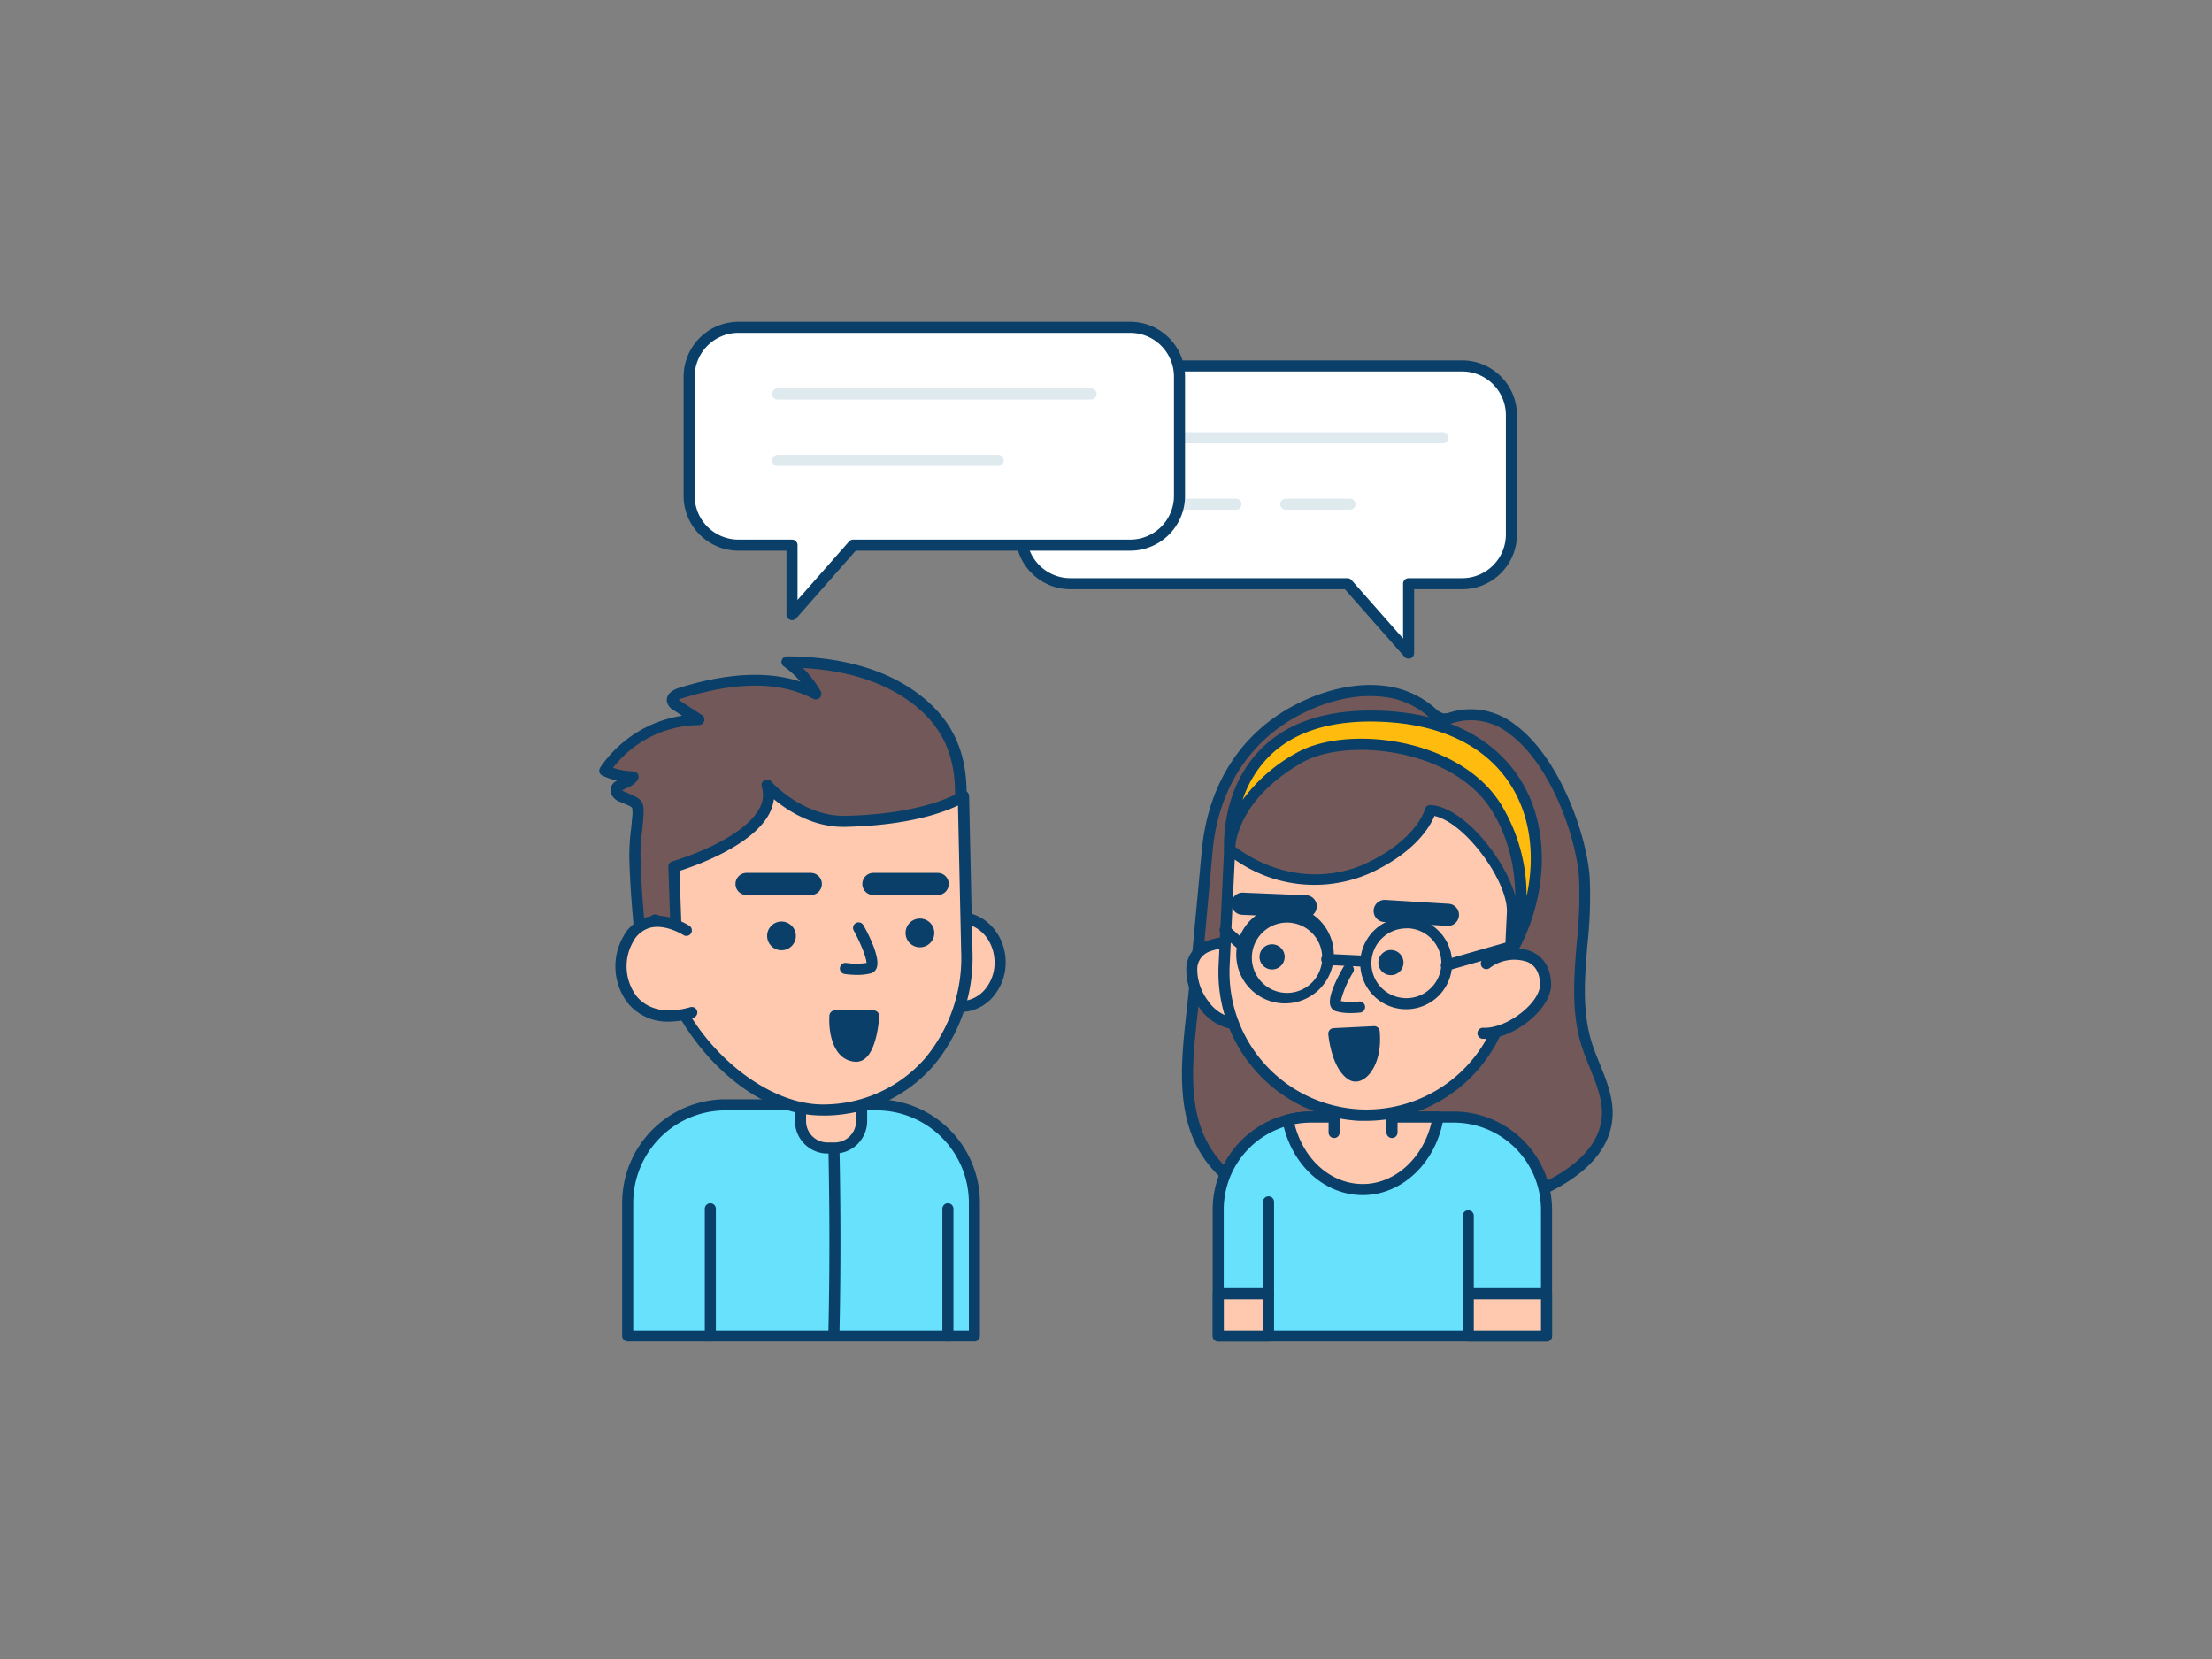 <svg xmlns="http://www.w3.org/2000/svg" viewBox="0 0 400 300"><rect x="0" y="0" width="400" height="300" fill="#808080" stroke="none"/><g id="_285_conversation_outline" data-name="#285_conversation_outline"><path d="M176.2,241.59v-24.1a17.7,17.7,0,0,0-17.71-17.7H131.22a17.7,17.7,0,0,0-17.71,17.7v24.1Z" fill="#68e1fd"/><path d="M176.2,242.59H113.51a1,1,0,0,1-1-1v-24.1a18.72,18.72,0,0,1,18.71-18.7H158.5a18.72,18.72,0,0,1,18.7,18.7v24.1A1,1,0,0,1,176.2,242.59Zm-61.69-2H175.2v-23.1a16.72,16.72,0,0,0-16.7-16.7H131.22a16.72,16.72,0,0,0-16.71,16.7Z" fill="#093f68"/><path d="M128.45,242.59a1,1,0,0,1-1-1v-23a1,1,0,0,1,2,0v23A1,1,0,0,1,128.45,242.59Z" fill="#093f68"/><path d="M171.41,242.59a1,1,0,0,1-1-1v-23a1,1,0,0,1,2,0v23A1,1,0,0,1,171.41,242.59Z" fill="#093f68"/><path d="M150.8,207.59c.23,11.29.23,22.53,0,33.33" fill="#68e1fd"/><path d="M150.8,241.92h0a1,1,0,0,1-1-1c.24-10.8.24-22,0-33.29a1,1,0,0,1,1-1,1,1,0,0,1,1,1c.24,11.32.24,22.55,0,33.38A1,1,0,0,1,150.8,241.92Z" fill="#093f68"/><path d="M144.76,195.79h11.05a0,0,0,0,1,0,0v6.94a4.87,4.87,0,0,1-4.87,4.87h-1.32a4.87,4.87,0,0,1-4.87-4.87v-6.94A0,0,0,0,1,144.76,195.79Z" fill="#ffc9b0"/><path d="M150.94,208.59h-1.32a5.87,5.87,0,0,1-5.86-5.86v-6.94a1,1,0,0,1,1-1h11.05a1,1,0,0,1,1,1v6.94A5.87,5.87,0,0,1,150.94,208.59Zm-5.18-11.8v5.94a3.86,3.86,0,0,0,3.86,3.86h1.32a3.87,3.87,0,0,0,3.87-3.86v-5.94Z" fill="#093f68"/><path d="M141.33,123.4a21.88,21.88,0,0,1,6.19,2,17.29,17.29,0,0,0-5.2-5.79c8.25.06,16.82,1.72,23.36,6.76,11.17,8.6,8,20.42,6.23,32.29-.93,6.08-2.27,12.09-3.39,18.13L116.8,178s-1.75-12.54-2-23.06a67.85,67.85,0,0,1,.51-7c.22-2.93.08-2.61-2.79-3.89-.45-.19-1-.45-1.08-.92-.41-1.41,2.4-1.33,3.11-2.62a12.91,12.91,0,0,1-5.19-1.19,21,21,0,0,1,17.05-9.17l-4.06-2.59a1.52,1.52,0,0,1-.76-.84c-.13-.68.68-1.13,1.34-1.34C128.85,123.51,135.33,122.35,141.33,123.4Z" fill="#725858"/><path d="M116.8,179a1,1,0,0,1-1-.86c0-.12-1.77-12.72-2-23.18a37.12,37.12,0,0,1,.3-4.89c.08-.72.15-1.44.21-2.17a6.07,6.07,0,0,0,0-1.84,4.87,4.87,0,0,0-1.33-.69l-.87-.37a2.63,2.63,0,0,1-1.63-1.56,1.88,1.88,0,0,1,1.11-2.27,13.83,13.83,0,0,1-2.65-.91.94.94,0,0,1-.54-.64,1,1,0,0,1,.13-.82,22,22,0,0,1,14.83-9.38l-1.55-1a2.39,2.39,0,0,1-1.2-1.49c-.21-1.07.57-2,2-2.48,7.17-2.27,13.51-2.94,18.85-2h0a24.94,24.94,0,0,1,3.28.81,16.14,16.14,0,0,0-3-2.75,1,1,0,0,1-.38-1.12,1.06,1.06,0,0,1,1-.7c10,.08,18.06,2.42,24,7,10.65,8.19,8.85,19.32,7.11,30.08-.17,1-.35,2.1-.51,3.15-.6,4-1.4,8-2.18,11.93-.41,2.08-.82,4.15-1.21,6.23a1,1,0,0,1-1,.82L116.82,179Zm-4.29-36.05a3.83,3.83,0,0,0,.43.22l.85.37c2.5,1.06,2.77,1.53,2.53,4.51-.06.75-.13,1.49-.21,2.23a34.82,34.82,0,0,0-.29,4.64c.19,8.75,1.45,19,1.85,22.07l50-1.09c.34-1.82.7-3.64,1.06-5.46.77-3.87,1.57-7.88,2.17-11.84.16-1.06.33-2.12.5-3.17,1.72-10.65,3.35-20.71-6.35-28.18-5-3.83-11.66-6-19.88-6.46A18.33,18.33,0,0,1,148.4,125a1,1,0,0,1-1.34,1.37,20.68,20.68,0,0,0-5.9-2h0c-5-.89-11-.23-17.91,1.94a2.38,2.38,0,0,0-.54.24l.2.14,4,2.59a1,1,0,0,1,.43,1.12,1,1,0,0,1-1,.72,19.94,19.94,0,0,0-15.5,7.72,12,12,0,0,0,3.65.64,1,1,0,0,1,.85.5,1,1,0,0,1,0,1,4.12,4.12,0,0,1-2.19,1.59C113,142.67,112.7,142.8,112.51,142.91Z" fill="#093f68"/><ellipse cx="173.66" cy="174" rx="7.19" ry="8.03" transform="translate(-3.75 3.82) rotate(-1.25)" fill="#ffc9b0"/><path d="M173.69,183a7.77,7.77,0,0,1-5.72-2.56,9.71,9.71,0,0,1-.28-12.69,7.81,7.81,0,0,1,5.77-2.81c4.49-.09,8.28,3.87,8.39,8.85h0a9.49,9.49,0,0,1-2.23,6.4,7.79,7.79,0,0,1-5.76,2.81ZM173.63,167h-.12a5.77,5.77,0,0,0-4.3,2.11,7.72,7.72,0,0,0,.22,10,5.72,5.72,0,0,0,4.38,1.92,5.86,5.86,0,0,0,4.3-2.11,7.52,7.52,0,0,0,1.74-5h0C179.76,170,177,167,173.63,167Z" fill="#093f68"/><path d="M149.1,200.72c-15.78.34-30.32-18.81-30.65-34.34l3.78,1.35-.37-11s19.65-5.64,16.85-14.77c0,0,5.94,6.76,14.27,6.56,15.31-.38,21.22-4.56,21.22-4.56l.61,28.07C175.14,187.56,164.87,200.38,149.1,200.72Z" fill="#ffc9b0"/><path d="M148.68,201.72c-16.17,0-30.89-19.59-31.23-35.31a1,1,0,0,1,1.33-1l2.4.85-.32-9.51a1,1,0,0,1,.72-1c.13,0,12.55-3.66,15.71-9.49a5,5,0,0,0,.46-4,1,1,0,0,1,1.71-.95c0,.06,5.58,6.22,13.16,6.22H153c14.73-.36,20.6-4.34,20.66-4.38a1,1,0,0,1,1.58.8l.61,28.07a30.43,30.43,0,0,1-7.06,20.71,26.33,26.33,0,0,1-19.63,9Zm-29.17-33.9c1.21,17.21,16.89,31.9,29.23,31.9h.34a24.41,24.41,0,0,0,18.16-8.3,28.41,28.41,0,0,0,6.57-19.36l-.58-26.41c-2.66,1.29-8.95,3.6-20.23,3.87-5.91.17-10.56-2.92-13.06-5a7.74,7.74,0,0,1-.89,2.73c-3.11,5.74-13.29,9.32-16.17,10.24l.35,10.21a1,1,0,0,1-.41.84,1,1,0,0,1-.93.14Z" fill="#093f68"/><ellipse cx="141.31" cy="169.25" rx="2.6" ry="2.6" transform="translate(-3.65 3.11) rotate(-1.25)" fill="#093f68"/><circle cx="166.35" cy="168.7" r="2.6" fill="#093f68"/><path d="M155,176.29a16.26,16.26,0,0,1-2.26-.16,1,1,0,1,1,.3-2,12.78,12.78,0,0,0,3.65,0c0-.88-1-3.48-2.31-5.86a1,1,0,0,1,.4-1.36,1,1,0,0,1,1.35.39c1,1.75,3.13,6,2.38,7.77a1.55,1.55,0,0,1-1,.93A9.67,9.67,0,0,1,155,176.29Z" fill="#093f68"/><path d="M124.14,168.24s-7-4.6-10.53,1.6.23,16.55,11.51,13.27" fill="#ffc9b0"/><path d="M121,184.74a9.25,9.25,0,0,1-7.57-3.48,10.91,10.91,0,0,1-.71-11.92,7,7,0,0,1,4.48-3.55c3.65-.86,7.32,1.52,7.47,1.62a1,1,0,0,1,.28,1.38,1,1,0,0,1-1.38.29s-3.11-2-5.92-1.34a5,5,0,0,0-3.19,2.6A9,9,0,0,0,115,180c2.06,2.62,5.55,3.37,9.82,2.13a1,1,0,0,1,.56,1.92A16,16,0,0,1,121,184.74Z" fill="#093f68"/><path d="M146.63,161.85H135a2,2,0,0,1,0-4h11.62a2,2,0,0,1,0,4Z" fill="#093f68"/><path d="M169.56,161.85H157.94a2,2,0,0,1,0-4h11.62a2,2,0,0,1,0,4Z" fill="#093f68"/><path d="M157.94,183.73h-7s-.4,7,3.79,7.25C157.5,191.15,157.94,183.73,157.94,183.73Z" fill="#093f68"/><path d="M154.85,192h-.15c-4.09-.25-4.9-5.33-4.72-8.29a1,1,0,0,1,1-1h7a1,1,0,0,1,.73.32,1,1,0,0,1,.27.74c0,.59-.4,5.75-2.4,7.52A2.53,2.53,0,0,1,154.85,192ZM152,184.73c.07,1.7.51,5.1,2.84,5.25a.54.54,0,0,0,.4-.17c.86-.76,1.4-3.19,1.63-5.08Zm6,0h0Z" fill="#093f68"/><path d="M250.07,125c-6.52-.75-13.72,1.82-18.86,5.43-7.87,5.52-12,14-12.88,23.37L216,179c-1.15,12.38-4.27,26.29,7.35,34.81,6,4.41,13.63,6,21.06,6.65a71,71,0,0,0,27.51-2.67c7.14-2.28,17.63-6.7,18.65-15.29.56-4.74-2.25-9.14-3.67-13.71-3-9.61.26-20-.41-30.05-.69-10.37-9.55-32.72-23.52-29.08a5.19,5.19,0,0,1-2.15.34,4.41,4.41,0,0,1-2-1.25A15.76,15.76,0,0,0,250.07,125Z" fill="#725858"/><path d="M251.59,221.73c-2.38,0-4.8-.11-7.28-.32-9.43-.79-16.29-3-21.57-6.83-10.78-7.9-9.41-20.43-8.19-31.48.15-1.42.31-2.84.44-4.23l2.34-25.16c1-10.33,5.56-18.67,13.31-24.1,4.65-3.26,12.23-6.44,19.54-5.61h0a16.69,16.69,0,0,1,9.26,4l.17.15A3.37,3.37,0,0,0,261,129a3.21,3.21,0,0,0,1.29-.21l.44-.12A12.9,12.9,0,0,1,273.91,131c8,5.79,13,19.79,13.56,27.68a79.84,79.84,0,0,1-.39,11.89c-.53,6.28-1,12.22.75,17.93.41,1.3.95,2.62,1.47,3.91,1.31,3.24,2.67,6.6,2.24,10.21-.81,6.86-7.32,12.28-19.33,16.12A67.69,67.69,0,0,1,251.59,221.73Zm-3.84-95.86c-6.06,0-12.09,2.66-16,5.38-7.25,5.08-11.56,12.91-12.47,22.64L217,179.06c-.13,1.4-.29,2.82-.44,4.25-1.21,11-2.46,22.44,7.38,29.65,5,3.65,11.51,5.7,20.56,6.46a69.79,69.79,0,0,0,27.12-2.62c11.2-3.58,17.24-8.45,18-14.45.36-3.1-.84-6.08-2.12-9.23-.53-1.32-1.09-2.69-1.52-4.07-1.89-6.08-1.35-12.49-.84-18.68a79,79,0,0,0,.4-11.6c-.5-7.49-5.21-20.76-12.74-26.18a11,11,0,0,0-9.54-2l-.39.11a4.68,4.68,0,0,1-2.18.26,4.87,4.87,0,0,1-2.34-1.35l-.16-.14A14.69,14.69,0,0,0,250,126h0A20.59,20.59,0,0,0,247.75,125.87Z" fill="#093f68"/><path d="M279.66,241.59V218.77A16.77,16.77,0,0,0,262.89,202H237.05a16.91,16.91,0,0,0-7.66,1.86,16.75,16.75,0,0,0-9.1,14.91v22.82Z" fill="#68e1fd"/><path d="M279.66,242.59H220.29a1,1,0,0,1-1-1V218.77a17.74,17.74,0,0,1,13.37-17.21,17.32,17.32,0,0,1,4.39-.56h25.84a17.79,17.79,0,0,1,17.77,17.77v22.82A1,1,0,0,1,279.66,242.59Zm-58.37-2h57.37V218.77A15.79,15.79,0,0,0,262.89,203H237.05a15.85,15.85,0,0,0-3.9.49,16.3,16.3,0,0,0-3.31,1.26,15.7,15.7,0,0,0-8.55,14Z" fill="#093f68"/><path d="M260.07,202c-1.24,7.46-6.88,13.11-13.63,13.11-6.59,0-12.12-5.38-13.54-12.58a16.34,16.34,0,0,1,4.15-.53Z" fill="#ffc9b0"/><path d="M246.44,216.11c-7,0-13-5.51-14.52-13.39a1,1,0,0,1,.73-1.16,17.46,17.46,0,0,1,4.4-.56h23a1,1,0,0,1,.76.36,1,1,0,0,1,.23.81C259.71,210.24,253.56,216.11,246.44,216.11ZM234.1,203.28c1.63,6.42,6.59,10.83,12.34,10.83s10.87-4.61,12.41-11.11h-21.8A16,16,0,0,0,234.1,203.28Z" fill="#093f68"/><path d="M265.51,240.85v-21" fill="#68e1fd"/><path d="M265.51,241.85a1,1,0,0,1-1-1v-21a1,1,0,0,1,2,0v21A1,1,0,0,1,265.51,241.85Z" fill="#093f68"/><path d="M251.72,204.79v-6.58H241.25v6.58" fill="#ffc9b0"/><path d="M251.72,205.79a1,1,0,0,1-1-1v-5.58h-8.47v5.58a1,1,0,0,1-2,0v-6.58a1,1,0,0,1,1-1h10.47a1,1,0,0,1,1,1v6.58A1,1,0,0,1,251.72,205.79Z" fill="#093f68"/><path d="M215.51,175.23c-.19,4.08,3.37,9.71,8.09,9.93s8.7-2.89,8.9-7-3.47-7.57-8.19-7.79S215.71,171.15,215.51,175.23Z" fill="#ffc9b0"/><path d="M224.08,186.18l-.53,0a9,9,0,0,1-6.64-3.92,11.4,11.4,0,0,1-2.39-7.06,5.37,5.37,0,0,1,3.28-4.89,14.24,14.24,0,0,1,6.56-.89,10.21,10.21,0,0,1,6.58,2.73,7.85,7.85,0,0,1,2.56,6.11C233.28,182.71,229.11,186.18,224.08,186.18Zm-1-14.81a11.06,11.06,0,0,0-4.46.74,3.38,3.38,0,0,0-2.12,3.17h0a9.53,9.53,0,0,0,2,5.76,7.24,7.24,0,0,0,5.14,3.13c4.19.21,7.68-2.5,7.85-6a5.9,5.9,0,0,0-1.94-4.57,8.15,8.15,0,0,0-5.3-2.18Zm-7.58,3.86h0Z" fill="#093f68"/><path d="M245.88,201.65h0a25.82,25.82,0,0,0,27-24.59l.58-12c.3-6.21-8.59-18.27-14.78-18.56,0,0-1.29,5.82-11.28,10.49-7,3.26-16.6,3-25-3.48l-1,21A25.83,25.83,0,0,0,245.88,201.65Z" fill="#ffc9b0"/><path d="M247.13,202.68l-1.3,0a26.86,26.86,0,0,1-25.47-28.13l1-21a1,1,0,0,1,.58-.86,1,1,0,0,1,1,.11c8.68,6.7,18.09,6.13,24,3.36,9.33-4.36,10.71-9.75,10.72-9.81a1,1,0,0,1,1-.77c3.13.15,7.08,2.93,10.57,7.45,2.62,3.38,5.35,8.36,5.17,12.16l-.58,12A26.87,26.87,0,0,1,247.13,202.68Zm-23.85-47.24-.92,19.17a24.85,24.85,0,0,0,23.56,26h0a24.86,24.86,0,0,0,26-23.64l.57-12c.13-2.68-1.73-6.94-4.75-10.84-2.8-3.62-5.92-6.06-8.35-6.58-.78,1.9-3.4,6.5-11.53,10.3A25,25,0,0,1,223.28,155.44Z" fill="#093f68"/><path d="M261.77,167.42h-.12l-11.37-.69a2,2,0,1,1,.24-4l11.37.7a2,2,0,0,1-.12,4Z" fill="#093f68"/><path d="M236,165.9H236l-11.39-.48a2,2,0,0,1,.17-4l11.38.47a2,2,0,0,1-.08,4Z" fill="#093f68"/><path d="M268.21,186.85c4.72.22,11.5-4.92,11.32-9-.3-6.82-7.77-6-10.71-3.6" fill="#ffc9b0"/><path d="M268.53,187.85h-.36a1,1,0,0,1-1-1,1,1,0,0,1,1.05-1c2.44.12,5.72-1.43,8.05-3.74,1.47-1.46,2.28-3,2.22-4.22-.08-2-.85-3.3-2.27-3.94a7.34,7.34,0,0,0-6.81,1.08,1,1,0,1,1-1.26-1.56c2.09-1.69,6-2.66,8.9-1.35,1.48.67,3.29,2.2,3.44,5.69.08,1.8-.92,3.83-2.81,5.71C275.52,185.71,271.87,187.85,268.53,187.85Z" fill="#093f68"/><path d="M274,170.78s3.91-13.09-3.45-24.85-27.51-13.59-35.63-8.9c-12.7,7.32-12.57,16.51-12.57,16.51s-1.77-25.53,28-24C277.16,130.93,282.8,153.35,274,170.78Z" fill="#ffbc0e"/><path d="M274,171.78a1.16,1.16,0,0,1-.37-.07,1,1,0,0,1-.59-1.22c0-.13,3.68-12.81-3.33-24s-26.28-13.19-34.29-8.57c-12,6.91-12.07,15.29-12.07,15.64a1,1,0,0,1-2,.08c0-.43-.66-10.73,6.57-18.09,5-5.13,12.59-7.48,22.44-7,14.79.76,21.75,7.57,25,13.14,4.76,8.2,4.58,19.51-.47,29.54A1,1,0,0,1,274,171.78Zm-27.86-38.2c9.29,0,20.16,3.66,25.26,11.82a31.63,31.63,0,0,1,4.65,16.68c1.54-7,.75-13.94-2.42-19.38-4.29-7.39-12.36-11.59-23.36-12.16-9.24-.47-16.28,1.67-20.9,6.37a20.14,20.14,0,0,0-4.67,7.74,29.74,29.74,0,0,1,9.72-8.49C237.36,134.47,241.57,133.58,246.16,133.58Z" fill="#093f68"/><path d="M244.25,183.19a9.27,9.27,0,0,1-2.64-.32,1.54,1.54,0,0,1-1-.92c-.63-1.61,1.22-5.18,2.37-7.16a1,1,0,0,1,1.73,1,18.17,18.17,0,0,0-2.25,5.23,11.21,11.21,0,0,0,3.26.08,1,1,0,0,1,.25,2C245.92,183.1,245.19,183.19,244.25,183.19Zm-1.77-2h0Z" fill="#093f68"/><ellipse cx="251.51" cy="174.05" rx="2.28" ry="2.28" transform="translate(65.52 416.87) rotate(-87.23)" fill="#093f68"/><ellipse cx="230.02" cy="173.01" rx="2.28" ry="2.28" transform="translate(46.11 394.42) rotate(-87.23)" fill="#093f68"/><path d="M232.58,181.44h-.41a8.82,8.82,0,1,1,.41,0Zm0-14.61a6.36,6.36,0,1,0,.31,0Z" fill="#093f68"/><path d="M254.29,182.49h-.41a8.3,8.3,0,1,1,.8-16.59,8.32,8.32,0,0,1,7.9,8.7h0a8.31,8.31,0,0,1-8.29,7.9Zm0-14.61a6.31,6.31,0,0,0-6.29,6,6.31,6.31,0,0,0,6,6.61,6.23,6.23,0,0,0,4.55-1.63,6.31,6.31,0,0,0-3.94-11Zm7.31,6.66h0Z" fill="#093f68"/><path d="M247,174.83h0l-7.11-.34a1,1,0,0,1,.05-2h0l7.11.34a1,1,0,0,1,.95,1A1,1,0,0,1,247,174.83Z" fill="#093f68"/><path d="M225.42,172.66a1,1,0,0,1-.66-.25L220.91,169a1,1,0,1,1,1.33-1.49l3.85,3.41a1,1,0,0,1-.67,1.75Z" fill="#093f68"/><path d="M261.58,175.54a1,1,0,0,1-1-.73,1,1,0,0,1,.69-1.23l10.95-3.12a1,1,0,0,1,1.24.68,1,1,0,0,1-.69,1.24l-10.95,3.12A.84.84,0,0,1,261.58,175.54Z" fill="#093f68"/><path d="M248.54,186.56l-7.34.36s.56,5.94,3.3,7.5C246.18,195.37,249.07,192.26,248.54,186.56Z" fill="#093f68"/><path d="M245.15,195.59a2.35,2.35,0,0,1-1.15-.3c-3.1-1.76-3.74-7.61-3.8-8.27a1,1,0,0,1,.24-.75,1,1,0,0,1,.71-.35l7.34-.36a1,1,0,0,1,1,.91c.42,4.43-1.12,7.52-2.83,8.62A2.84,2.84,0,0,1,245.15,195.59Zm-2.82-7.72c.32,1.86,1.13,4.81,2.66,5.68.2.11.48,0,.63-.14.88-.57,2-2.55,2-5.8Z" fill="#093f68"/><rect x="265.51" y="233.93" width="14.15" height="7.66" fill="#ffc9b0"/><path d="M279.66,242.59H265.51a1,1,0,0,1-1-1v-7.66a1,1,0,0,1,1-1h14.15a1,1,0,0,1,1,1v7.66A1,1,0,0,1,279.66,242.59Zm-13.15-2h12.15v-5.66H266.51Z" fill="#093f68"/><rect x="220.31" y="233.93" width="9.08" height="7.66" fill="#ffc9b0"/><path d="M229.39,242.59h-9.08a1,1,0,0,1-1-1v-7.66a1,1,0,0,1,1-1h9.08a1,1,0,0,1,1,1v7.66A1,1,0,0,1,229.39,242.59Zm-8.08-2h7.08v-5.66h-7.08Z" fill="#093f68"/><path d="M229.39,234.93a1,1,0,0,1-1-1v-16.6a1,1,0,0,1,2,0v16.6A1,1,0,0,1,229.39,234.93Z" fill="#093f68"/><path d="M193.55,66.17h70.86a8.91,8.91,0,0,1,8.9,8.9V96.65a8.9,8.9,0,0,1-8.9,8.9h-9.69v12.56l-11.07-12.56h-50.1a8.89,8.89,0,0,1-8.9-8.9V75.07A8.9,8.9,0,0,1,193.55,66.17Z" fill="#fff"/><path d="M254.72,119.11a1,1,0,0,1-.75-.34L243.2,106.55H193.55a9.91,9.91,0,0,1-9.9-9.9V75.07a9.91,9.91,0,0,1,9.9-9.9h70.86a9.91,9.91,0,0,1,9.9,9.9V96.65a9.91,9.91,0,0,1-9.9,9.9h-8.69v11.56a1,1,0,0,1-.65.94A1.12,1.12,0,0,1,254.72,119.11ZM193.55,67.17a7.91,7.91,0,0,0-7.9,7.9V96.65a7.9,7.9,0,0,0,7.9,7.9h50.1a1,1,0,0,1,.75.34l9.32,10.58v-9.92a1,1,0,0,1,1-1h9.69a7.9,7.9,0,0,0,7.9-7.9V75.07a7.91,7.91,0,0,0-7.9-7.9Z" fill="#093f68"/><path d="M260.91,80.16H204.23a1,1,0,0,1,0-2h56.68a1,1,0,0,1,0,2Z" fill="#dfeaef"/><path d="M244.11,92.17h-11.6a1,1,0,0,1,0-2h11.6a1,1,0,0,1,0,2Z" fill="#dfeaef"/><path d="M223.5,92.17H204.23a1,1,0,0,1,0-2H223.5a1,1,0,0,1,0,2Z" fill="#dfeaef"/><path d="M204.39,59.19H133.53a8.91,8.91,0,0,0-8.91,8.91V89.68a8.91,8.91,0,0,0,8.91,8.9h9.69v12.56l11.06-12.56h50.11a8.91,8.91,0,0,0,8.9-8.9V68.1A8.91,8.91,0,0,0,204.39,59.19Z" fill="#fff"/><path d="M143.22,112.14a.84.84,0,0,1-.35-.07,1,1,0,0,1-.65-.93V99.58h-8.69a9.92,9.92,0,0,1-9.91-9.9V68.1a9.93,9.93,0,0,1,9.91-9.91h70.86a9.92,9.92,0,0,1,9.9,9.91V89.68a9.91,9.91,0,0,1-9.9,9.9H154.74L144,111.8A1,1,0,0,1,143.22,112.14Zm-9.69-51.95a7.92,7.92,0,0,0-7.91,7.91V89.68a7.92,7.92,0,0,0,7.91,7.9h9.69a1,1,0,0,1,1,1v9.91l9.31-10.57a1,1,0,0,1,.75-.34h50.11a7.92,7.92,0,0,0,7.9-7.9V68.1a7.92,7.92,0,0,0-7.9-7.91Z" fill="#093f68"/><path d="M197.3,72.24H140.61a1,1,0,0,1,0-2H197.3a1,1,0,0,1,0,2Z" fill="#dfeaef"/><path d="M180.5,84.25H140.61a1,1,0,0,1,0-2H180.5a1,1,0,0,1,0,2Z" fill="#dfeaef"/></g></svg>
